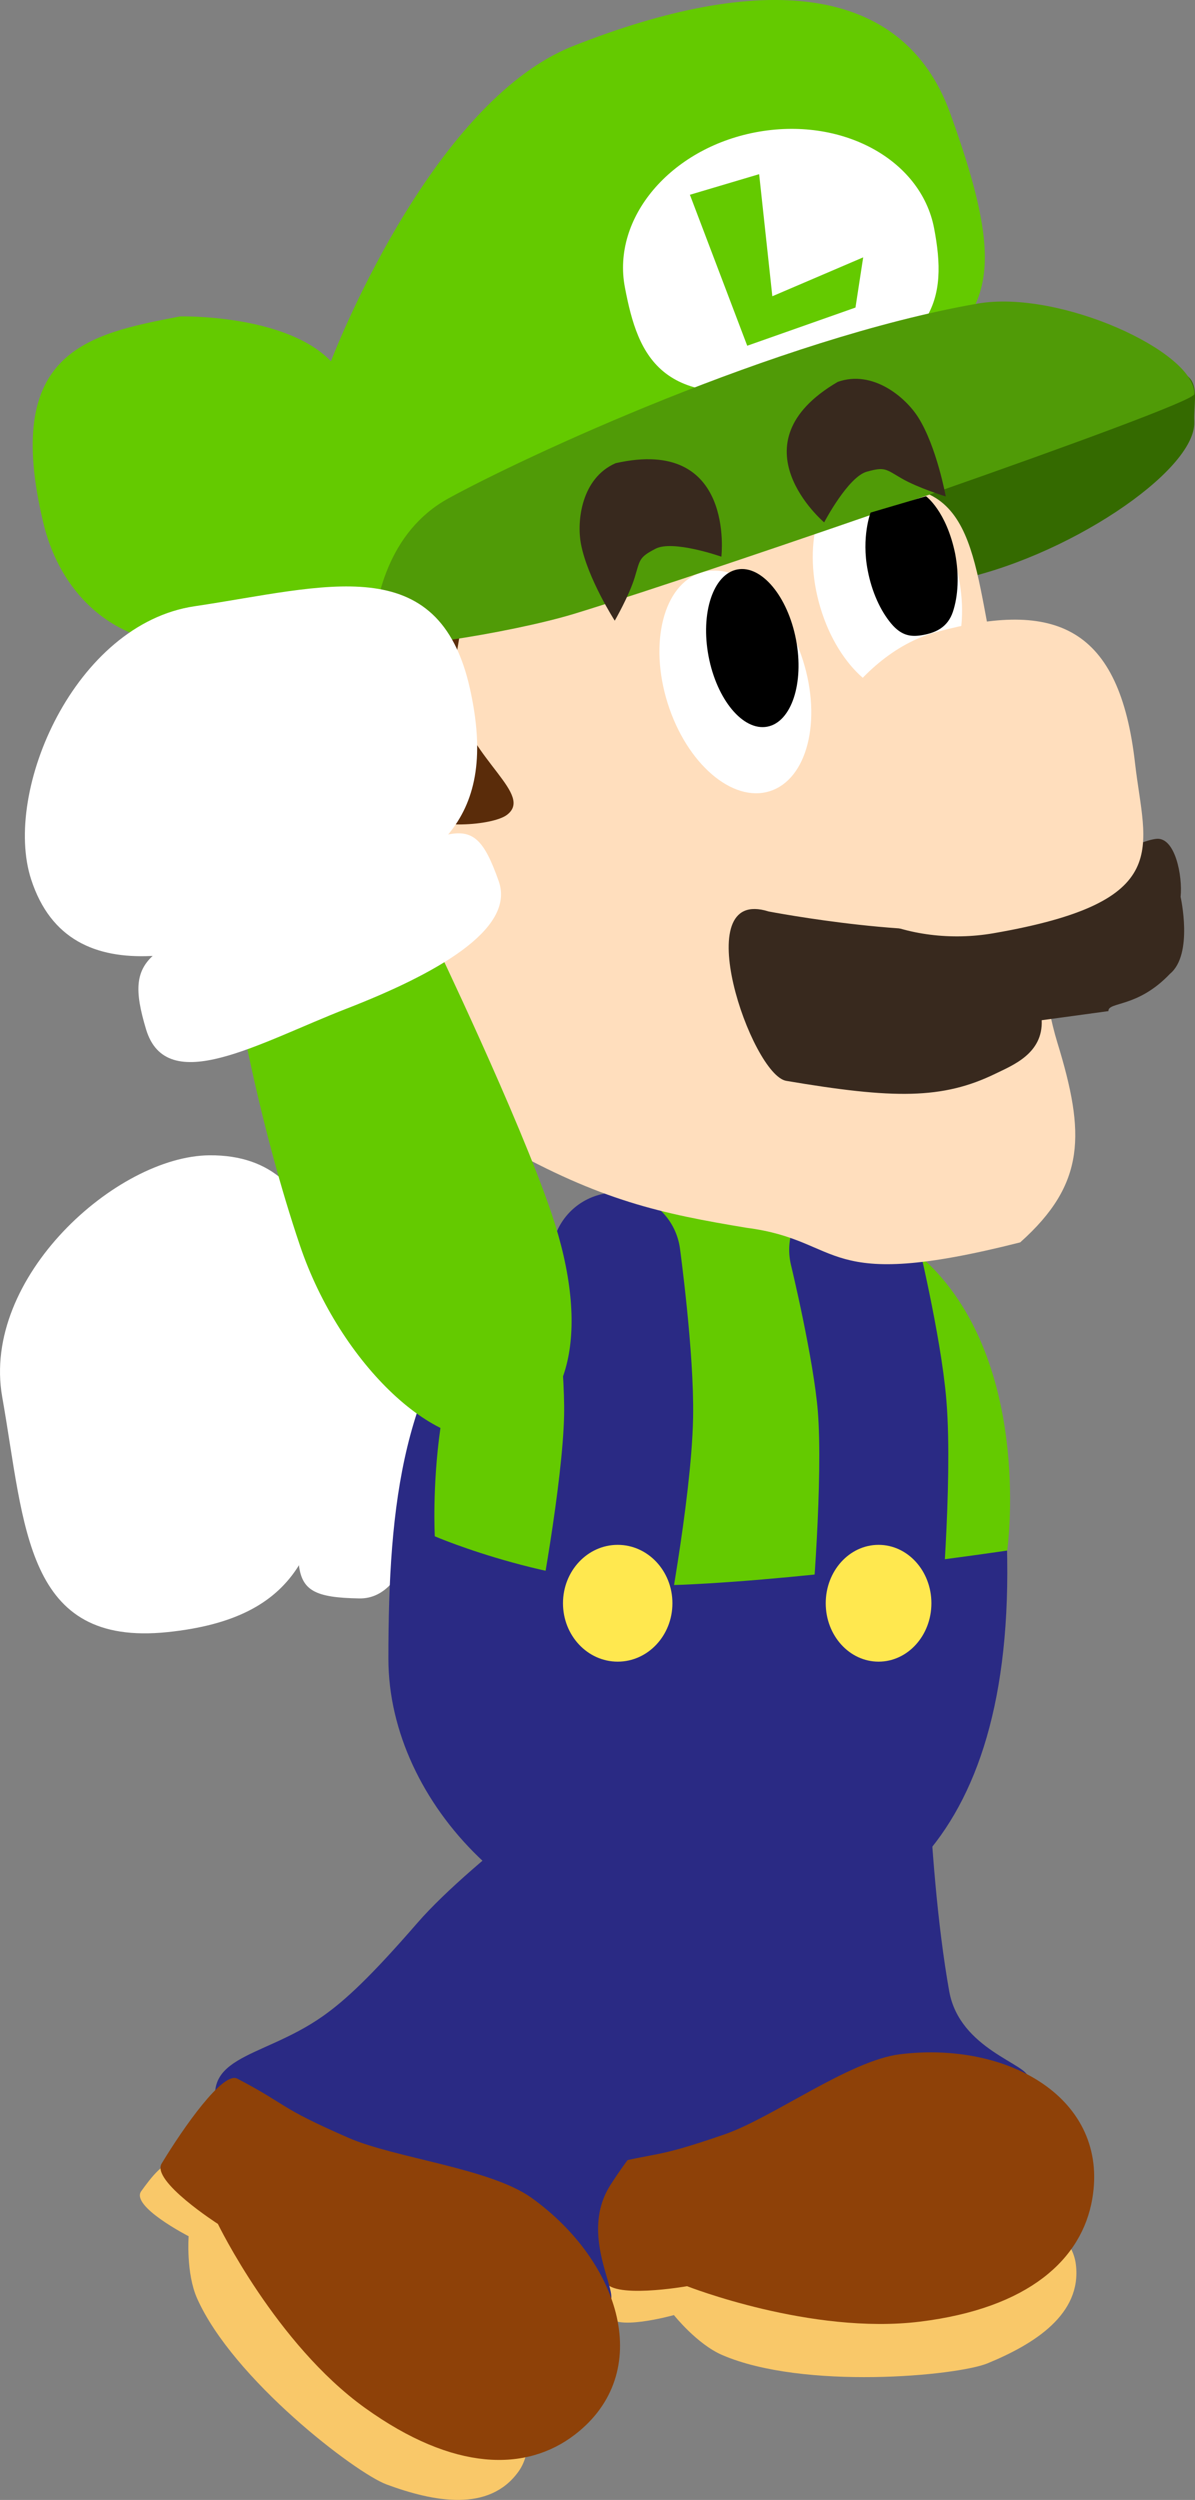 <svg version="1.1" xmlns="http://www.w3.org/2000/svg" xmlns:xlink="http://www.w3.org/1999/xlink" width="92.622" height="193.685" viewBox="0,0,92.622,193.685"><rect x="0" y="0" width="92.622" height="193.685" fill="#808080" stroke="none"/><g transform="translate(-182.122,-74.305)"><g data-paper-data="{&quot;isPaintingLayer&quot;:true}" fill="none" fill-rule="nonzero" stroke="none" stroke-width="none" stroke-linecap="none" stroke-linejoin="miter" stroke-miterlimit="10" stroke-dasharray="" stroke-dashoffset="0" font-family="none" font-weight="none" font-size="none" text-anchor="none" style="mix-blend-mode: normal"><g data-paper-data="{&quot;origPos&quot;:null,&quot;origRot&quot;:0}" stroke="none" stroke-width="0" stroke-linecap="butt"><path d="M235.663,193.874c-7.829,-0.029 -23.044,-1.947 -23.044,-1.947l0.241,-15.951c0,0 9.258,-1.42 18.992,-1.384c9.734,0.036 19.069,5.03 19.05,10.346c-0.019,5.316 -5.505,8.972 -15.239,8.937z" data-paper-data="{&quot;origRot&quot;:0,&quot;origPos&quot;:null}" fill="#64ca00"/><g data-paper-data="{&quot;origPos&quot;:null}" fill="#ffffff"><path d="M195.107,200.755c-11.055,1.146 -11.03,-8.135 -12.814,-18.224c-1.635,-9.245 8.872,-18.652 16.052,-18.717c9.896,-0.089 9.842,11.539 9.377,20.917c-0.465,9.377 -2.293,14.954 -12.615,16.024z" data-paper-data="{&quot;origRot&quot;:0,&quot;origPos&quot;:null}"/><path d="M209.968,198.145c-6.847,-0.118 -4.342,-2.123 -4.025,-15.617c0.278,-11.846 -0.002,-13.748 6.236,-13.944c5.576,-0.175 3.765,8.018 3.416,15.258c-0.349,7.24 -1.628,14.372 -5.627,14.303z" data-paper-data="{&quot;origRot&quot;:0,&quot;origPos&quot;:null}"/></g></g><path d="M237.138,121.14c1.037,-0.38 2.226,-0.04 3.311,0.816c1.085,0.856 2.064,2.228 2.681,3.911c0.617,1.684 0.755,3.364 0.48,4.718c-0.275,1.354 -0.963,2.382 -2,2.762c-1.037,0.38 -2.226,0.04 -3.311,-0.816c-1.085,-0.856 -2.064,-2.228 -2.681,-3.911c-0.617,-1.683 -0.755,-3.363 -0.48,-4.718c0.275,-1.354 0.963,-2.382 2,-2.762z" data-paper-data="{&quot;origPos&quot;:null}" id="ID0.6110255620442331" fill="#000000" stroke="none" stroke-width="1" stroke-linecap="butt"/><path d="M250.638,115.64c1.037,-0.38 2.226,-0.04 3.311,0.816c1.085,0.856 2.064,2.228 2.681,3.911c0.617,1.684 0.755,3.364 0.48,4.718c-0.275,1.354 -0.963,2.382 -2,2.762c-1.037,0.38 -2.226,0.04 -3.311,-0.816c-1.085,-0.856 -2.064,-2.228 -2.681,-3.911c-0.617,-1.683 -0.755,-3.363 -0.48,-4.718c0.275,-1.354 0.963,-2.382 2,-2.762z" data-paper-data="{&quot;origPos&quot;:null}" id="ID0.6110255620442331" fill="#000000" stroke="none" stroke-width="1" stroke-linecap="butt"/><g data-paper-data="{&quot;origPos&quot;:null,&quot;origRot&quot;:0}" stroke="none" stroke-width="0" stroke-linecap="butt"><path d="M255.696,228.587c0.804,4.498 6.143,5.644 6.109,6.681c-0.14,4.195 -1.739,7.336 -8.325,10.11c-8.158,3.437 -14.867,3.689 -22.989,0.17c-5.532,-2.397 -1.316,-5.571 -0.048,-11.465c0.455,-2.115 0.651,-4.832 0.488,-10.266c-0.204,-6.794 1.91,-19.474 1.91,-19.474c0,0 5.194,-1.455 10.408,-2.174c5.165,-0.657 10.567,0.831 10.567,0.831c0,0 0.022,15.189 1.879,25.587z" data-paper-data="{&quot;origPos&quot;:null}" fill="#2a2a84"/><path d="M265.511,249.747c0.475,3.869 -3.239,6.176 -6.844,7.66c-2.362,0.973 -14.263,2.08 -20.57,-0.644c-1.958,-0.846 -3.74,-3.093 -3.74,-3.093c0,0 -4.907,1.367 -5.07,-0.081c-0.129,-1.149 -0.398,-3.1 0.641,-3.832c4.473,-3.151 15.813,-4.536 21.244,-5.202c7.455,-0.915 13.875,1.41 14.339,5.193z" data-paper-data="{&quot;origPos&quot;:null}" fill="#f9c869"/><path d="M266.785,244.656c-0.801,4.696 -4.937,8.489 -13.365,9.523c-8.428,1.034 -18.044,-2.748 -18.044,-2.748c0,0 -6.062,1.07 -6.378,-0.481c-0.653,-3.209 -1.36,-8.488 -0.155,-8.812c4.449,-1.194 3.669,-0.476 9.434,-2.468c3.733,-1.29 9.688,-5.728 13.608,-6.209c8.428,-1.034 16.217,3.463 14.899,11.194z" data-paper-data="{&quot;origPos&quot;:null}" fill="#8e4108"/></g><g data-paper-data="{&quot;origPos&quot;:null,&quot;origRot&quot;:0}" stroke="none" stroke-width="0" stroke-linecap="butt"><path d="M229.435,243.591c-2.459,3.851 0.689,8.314 -0.039,9.053c-2.947,2.989 -6.252,4.213 -12.974,1.787c-8.326,-3.005 -13.429,-7.368 -17.014,-15.461c-2.442,-5.512 2.81,-4.988 7.738,-8.46c1.768,-1.246 3.755,-3.111 7.319,-7.215c4.457,-5.132 15.362,-12.785 15.362,-12.785c0,0 6.194,4.374 9.728,8.047c2.789,2.898 6.475,8.791 6.475,8.791c0,0 -10.911,7.342 -16.595,16.244z" data-paper-data="{&quot;origPos&quot;:null}" fill="#2a2a84"/><path d="M222.304,265.8c-2.275,3.166 -6.568,2.343 -10.224,0.99c-2.396,-0.887 -11.895,-8.141 -14.684,-14.42c-0.866,-1.949 -0.652,-4.809 -0.652,-4.809c0,0 -4.534,-2.322 -3.672,-3.496c0.684,-0.932 1.809,-2.549 3.069,-2.382c5.424,0.716 14.699,7.387 19.143,10.579c6.1,4.382 9.243,10.444 7.02,13.539z" data-paper-data="{&quot;origPos&quot;:null}" fill="#f9c869"/><path d="M226.692,262.922c-3.772,2.909 -9.384,2.893 -16.281,-2.061c-6.896,-4.954 -11.4,-14.254 -11.4,-14.254c0,0 -5.181,-3.324 -4.362,-4.677c1.696,-2.801 4.755,-7.162 5.861,-6.582c4.08,2.139 3.02,2.138 8.608,4.582c3.618,1.583 11.005,2.358 14.212,4.662c6.896,4.954 9.573,13.54 3.362,18.33z" data-paper-data="{&quot;origPos&quot;:null}" fill="#8e4108"/></g><g data-paper-data="{&quot;origPos&quot;:null}"><path d="M260.188,195.098c0.335,23.368 -11.23,30.019 -24.238,30.019c-13.008,0 -23.724,-11.078 -23.724,-22.294c0,-12.167 1.129,-21.852 8.412,-29.596c5.426,-5.769 13.246,-3.072 20.28,-3.072c13.008,0 18.942,2.036 19.271,24.942z" data-paper-data="{&quot;origPos&quot;:null}" fill="#2a2a84" stroke="none" stroke-width="0" stroke-linecap="butt"/><path d="M260.188,194.436c0,0 -14.769,2.207 -25.18,2.649c-9.55,0.405 -19.185,-3.752 -19.185,-3.752c0,0 -0.845,-15.225 5.982,-21.146c4.467,-3.873 9.49,-5.142 15.944,-5.342c6.454,-0.2 13.471,2.361 16.72,5.752c7.674,8.011 5.72,21.839 5.72,21.839z" data-paper-data="{&quot;origPos&quot;:null}" fill="#64ca00" stroke="none" stroke-width="0" stroke-linecap="butt"/><path d="M248.29,171.139c0,0 1.833,7.549 2.203,12.088c0.475,5.83 -0.497,16.785 -0.497,16.785" data-paper-data="{&quot;origPos&quot;:null,&quot;origRot&quot;:0}" fill="none" stroke="#2a2a84" stroke-width="10" stroke-linecap="round"/><path d="M229.869,171.701c0,0 1.062,7.791 0.974,12.354c-0.113,5.86 -2.173,16.562 -2.173,16.562" data-paper-data="{&quot;origPos&quot;:null}" fill="none" stroke="#2a2a84" stroke-width="10" stroke-linecap="round"/><path d="M225.758,198.519c0,-2.499 1.899,-4.525 4.241,-4.525c2.342,0 4.241,2.026 4.241,4.525c0,2.499 -1.899,4.525 -4.241,4.525c-2.342,0 -4.241,-2.026 -4.241,-4.525z" data-paper-data="{&quot;origPos&quot;:null}" fill="#ffe84f" stroke="none" stroke-width="0" stroke-linecap="butt"/><path d="M246.123,198.519c0,-2.499 1.833,-4.525 4.095,-4.525c2.262,0 4.095,2.026 4.095,4.525c0,2.499 -1.833,4.525 -4.095,4.525c-2.262,0 -4.095,-2.026 -4.095,-4.525z" data-paper-data="{&quot;origPos&quot;:null}" fill="#ffe84f" stroke="none" stroke-width="0" stroke-linecap="butt"/></g><path d="M274.689,106.98c0.153,3.833 -10.068,10.676 -18.82,12.346c-7.052,1.346 -6.57,-5.623 -7.253,-9.204c-0.683,-3.58 13.287,-5.436 20.339,-6.782c7.052,-1.346 5.635,1.159 5.734,3.64z" data-paper-data="{&quot;origPos&quot;:null}" fill="#346a00" stroke="none" stroke-width="0" stroke-linecap="butt"/><path d="M212.536,163.565c0,0 -1.128,1.735 -3.014,0.319c-1.886,-1.417 -3.772,-5.165 -1.876,-7.489c2.268,-2.779 0.114,-10.261 2.001,-8.845c0,0 6.233,0.138 7.387,3.675c0,0 4.524,9.989 3.808,11.861c0,0 -1.159,1.938 -5.058,2.397c-2.113,0.249 -3.247,-1.918 -3.247,-1.918z" data-paper-data="{&quot;origRot&quot;:0,&quot;origPos&quot;:null}" fill="#5a2c0a" stroke="none" stroke-width="0" stroke-linecap="butt"/><path d="M207.913,122.045c4.426,0.181 36.177,-9.11 41.928,-9.879c8.509,-1.138 7.631,6.906 9.831,15.204c2.529,9.542 2.396,21.167 4.407,27.723c2.157,7.031 2.215,10.919 -2.885,15.468c-15.602,3.952 -13.5,-0.133 -21.208,-1.131c-6.576,-1.091 -11.281,-2.087 -18.943,-6.402c-5.816,-3.276 -5.304,-7.008 -9.324,-11.134c-1.232,-1.265 -2.513,-1.821 -2.704,-1.784c-10.187,1.944 -17.392,-5.403 -18.91,-13.359c-1.518,-7.957 0.887,-15.1 6.583,-16.187c5.696,-1.087 9.688,1.419 11.227,1.482z" data-paper-data="{&quot;origPos&quot;:null}" fill="#ffdebd" stroke="none" stroke-width="0" stroke-linecap="butt"/><path d="M256.218,118.129c1.262,4.736 -0.094,9.21 -3.029,9.992c-2.935,0.782 -6.338,-2.423 -7.6,-7.159c-1.262,-4.736 0.094,-9.21 3.029,-9.992c2.935,-0.782 6.338,2.423 7.6,7.159z" data-paper-data="{&quot;origPos&quot;:null,&quot;origRot&quot;:0}" fill="#ffffff" stroke="none" stroke-width="0" stroke-linecap="butt"/><path d="M217.447,128.575c1.286,4.72 6.048,7.311 3.957,8.871c-1.065,0.795 -5.65,1.226 -7.752,-0.204c-2.101,-1.431 -3.236,-3.503 -4.064,-7.843c-0.828,-4.34 -1.647,-8.541 1.045,-9.158c11.332,-2.598 5.653,4.072 6.814,8.335z" data-paper-data="{&quot;origPos&quot;:null}" fill="#5a2c0a" stroke="none" stroke-width="0" stroke-linecap="butt"/><path d="M244.363,125.486c1.473,4.675 0.319,9.205 -2.578,10.118c-2.897,0.913 -6.44,-2.137 -7.913,-6.812c-1.473,-4.675 -0.319,-9.205 2.578,-10.118c2.897,-0.913 6.44,2.137 7.913,6.812z" data-paper-data="{&quot;origPos&quot;:null,&quot;origRot&quot;:0}" fill="#ffffff" stroke="none" stroke-width="0" stroke-linecap="butt"/><path d="M239.27,118.425c0.935,-0.178 1.912,0.343 2.736,1.328c0.823,0.985 1.494,2.435 1.815,4.116c0.321,1.681 0.231,3.276 -0.172,4.495c-0.404,1.219 -1.12,2.063 -2.055,2.242c-0.935,0.178 -1.912,-0.343 -2.736,-1.328c-0.823,-0.985 -1.494,-2.435 -1.815,-4.116c-0.321,-1.681 -0.231,-3.276 0.172,-4.495c0.404,-1.219 1.12,-2.063 2.055,-2.242z" data-paper-data="{&quot;origPos&quot;:null}" id="ID0.2989244391210377" fill="#000000" stroke="none" stroke-width="1" stroke-linecap="butt"/><path d="M255.768,83.077c5.155,14.231 2.477,15.607 -4.514,21.811c-10.186,9.04 -25.483,10.522 -36.744,18.182c-2.957,2.011 -11.819,0.186 -15.332,0.856c-7.184,1.371 -12.218,-2.99 -13.682,-9.05c-3.229,-13.365 3.404,-14.685 10.588,-16.056c0,0 8.157,-0.198 11.688,3.476c0,0 7.585,-19.995 18.758,-24.418c14.383,-5.694 25.536,-5.022 29.238,5.198z" data-paper-data="{&quot;origPos&quot;:null}" fill="#64ca00" stroke="none" stroke-width="0" stroke-linecap="butt"/><path d="M254.523,91.994c1.025,5.371 0.358,9.686 -10.128,12.011c-11.071,2.455 -12.815,-2.067 -13.839,-7.438c-1.025,-5.371 3.51,-10.748 10.128,-12.011c6.618,-1.263 12.815,2.067 13.839,7.438z" data-paper-data="{&quot;origPos&quot;:null}" fill="#ffffff" stroke="none" stroke-width="0" stroke-linecap="butt"/><path d="M274.688,104.842c-0.036,0.881 -37.428,13.758 -47.966,16.99c-5.122,1.571 -15.785,3.173 -15.749,2.292c0.131,-3.256 1.21,-8.625 5.905,-11.205c5.673,-3.118 25.428,-12.365 41.001,-15.09c6.366,-1.114 16.941,3.756 16.81,7.012z" data-paper-data="{&quot;origPos&quot;:null}" fill="#509b07" stroke="none" stroke-width="0" stroke-linecap="butt"/><path d="M240.038,101.092l-4.443,-11.697l5.367,-1.596l1.022,9.459l7.042,-3.014l-0.598,3.89z" data-paper-data="{&quot;origPos&quot;:null}" fill="#64ca00" stroke="none" stroke-width="0" stroke-linecap="butt"/><path d="M262.862,153.348c0.113,2.573 -2.232,3.483 -3.578,4.139c-4.11,2.002 -7.894,1.969 -16.222,0.558c-2.696,-0.457 -7.759,-15.146 -1.368,-13.123c0,0 12.638,2.431 18.44,0.978c0,0 8.623,-6.238 11.594,-6.603c1.474,-0.181 2.065,2.867 1.9,4.495c0,0 1.004,4.449 -0.82,5.956c-2.527,2.664 -4.807,2.149 -4.775,2.894z" data-paper-data="{&quot;origPos&quot;:null}" fill="#38291e" stroke="none" stroke-width="0" stroke-linecap="butt"/><path d="M270.098,133.444c0.749,6.594 3.192,10.717 -10.977,13.166c-6.531,1.129 -13.567,-1.745 -14.667,-7.509c-1.1,-5.764 3.822,-14.076 10.216,-15.82c9.316,-2.541 14.23,-0.387 15.428,10.164z" data-paper-data="{&quot;origPos&quot;:null}" fill="#ffdebd" stroke="none" stroke-width="0" stroke-linecap="butt"/><g data-paper-data="{&quot;origPos&quot;:null}" fill="none" stroke="#f6b09a" stroke-width="3.5" stroke-linecap="round"><path d="M195.556,131.32c0,0 2.587,-2.255 6.86,-0.088c6.129,3.108 4.336,10.75 4.336,10.75" data-paper-data="{&quot;origPos&quot;:null}"/><path d="M205.374,136.282l-5.894,1.124" data-paper-data="{&quot;origPos&quot;:null}"/><path d="M205.937,142.283l-1.263,0.241" data-paper-data="{&quot;origPos&quot;:null}"/></g><path d="M232.908,116.832c-1.274,0.661 -1.174,0.84 -1.592,2.213c-0.431,1.417 -1.546,3.349 -1.546,3.349c0,0 -2.112,-3.289 -2.617,-5.934c-0.343,-1.796 0.036,-5.112 2.684,-6.268c9.302,-2.101 8.197,7.243 8.197,7.243c0,0 -3.795,-1.336 -5.126,-0.603z" data-paper-data="{&quot;origPos&quot;:null}" fill="#38291e" stroke="none" stroke-width="0" stroke-linecap="butt"/><path d="M249.338,110.841c-1.473,0.372 -3.337,3.937 -3.337,3.937c0,0 -7.181,-6.08 1.055,-10.887c2.725,-0.961 5.263,1.206 6.237,2.753c1.435,2.278 2.133,6.125 2.133,6.125c0,0 -2.133,-0.652 -3.415,-1.394c-1.242,-0.72 -1.291,-0.919 -2.674,-0.533z" data-paper-data="{&quot;origPos&quot;:null,&quot;index&quot;:null,&quot;origRot&quot;:0}" fill="#38291e" stroke="none" stroke-width="0" stroke-linecap="butt"/><g data-paper-data="{&quot;origPos&quot;:null,&quot;index&quot;:null,&quot;origRot&quot;:0}" stroke="none" stroke-width="0" stroke-linecap="butt"><path d="M221.217,185.589c-5.036,1.702 -12.73,-5.57 -15.848,-14.791c-3.117,-9.221 -4.703,-18.452 -4.703,-18.452l15.053,-5.282c0,0 6.639,13.823 9.147,21.24c3.117,9.221 1.387,15.583 -3.649,17.285z" data-paper-data="{&quot;origRot&quot;:0,&quot;origPos&quot;:null}" fill="#64ca00"/><g data-paper-data="{&quot;origPos&quot;:null}" fill="#ffffff"><path d="M207.343,144.698c-8.747,3.411 -19.759,7.146 -22.81,-2.268c-2.213,-6.83 3.381,-19.776 12.668,-21.154c10.134,-1.504 18.929,-4.467 21.345,6.381c2.255,10.129 -2.455,13.63 -11.203,17.041z" data-paper-data="{&quot;origRot&quot;:0,&quot;origPos&quot;:null}"/><path d="M208.993,152.448c-6.757,2.625 -13.954,6.937 -15.554,1.593c-1.79,-5.978 0.103,-6.315 11.251,-10.332c12.699,-4.575 13.807,-7.587 16.088,-1.129c1.332,3.771 -5.028,7.243 -11.784,9.868z" data-paper-data="{&quot;origRot&quot;:0,&quot;origPos&quot;:null}"/></g></g><path d="M253.895,112.753c0,0 1.575,1.132 2.259,4.449c0.321,1.681 0.231,3.276 -0.172,4.495c-0.404,1.219 -1.342,1.619 -2.277,1.797c-0.935,0.178 -1.69,0.102 -2.514,-0.883c-0.823,-0.985 -1.494,-2.435 -1.815,-4.116c-0.502,-2.59 0.222,-4.475 0.222,-4.475z" data-paper-data="{&quot;origPos&quot;:null}" id="ID0.2989244391210377" fill="#000000" stroke="none" stroke-width="1" stroke-linecap="butt"/></g></g></svg>
